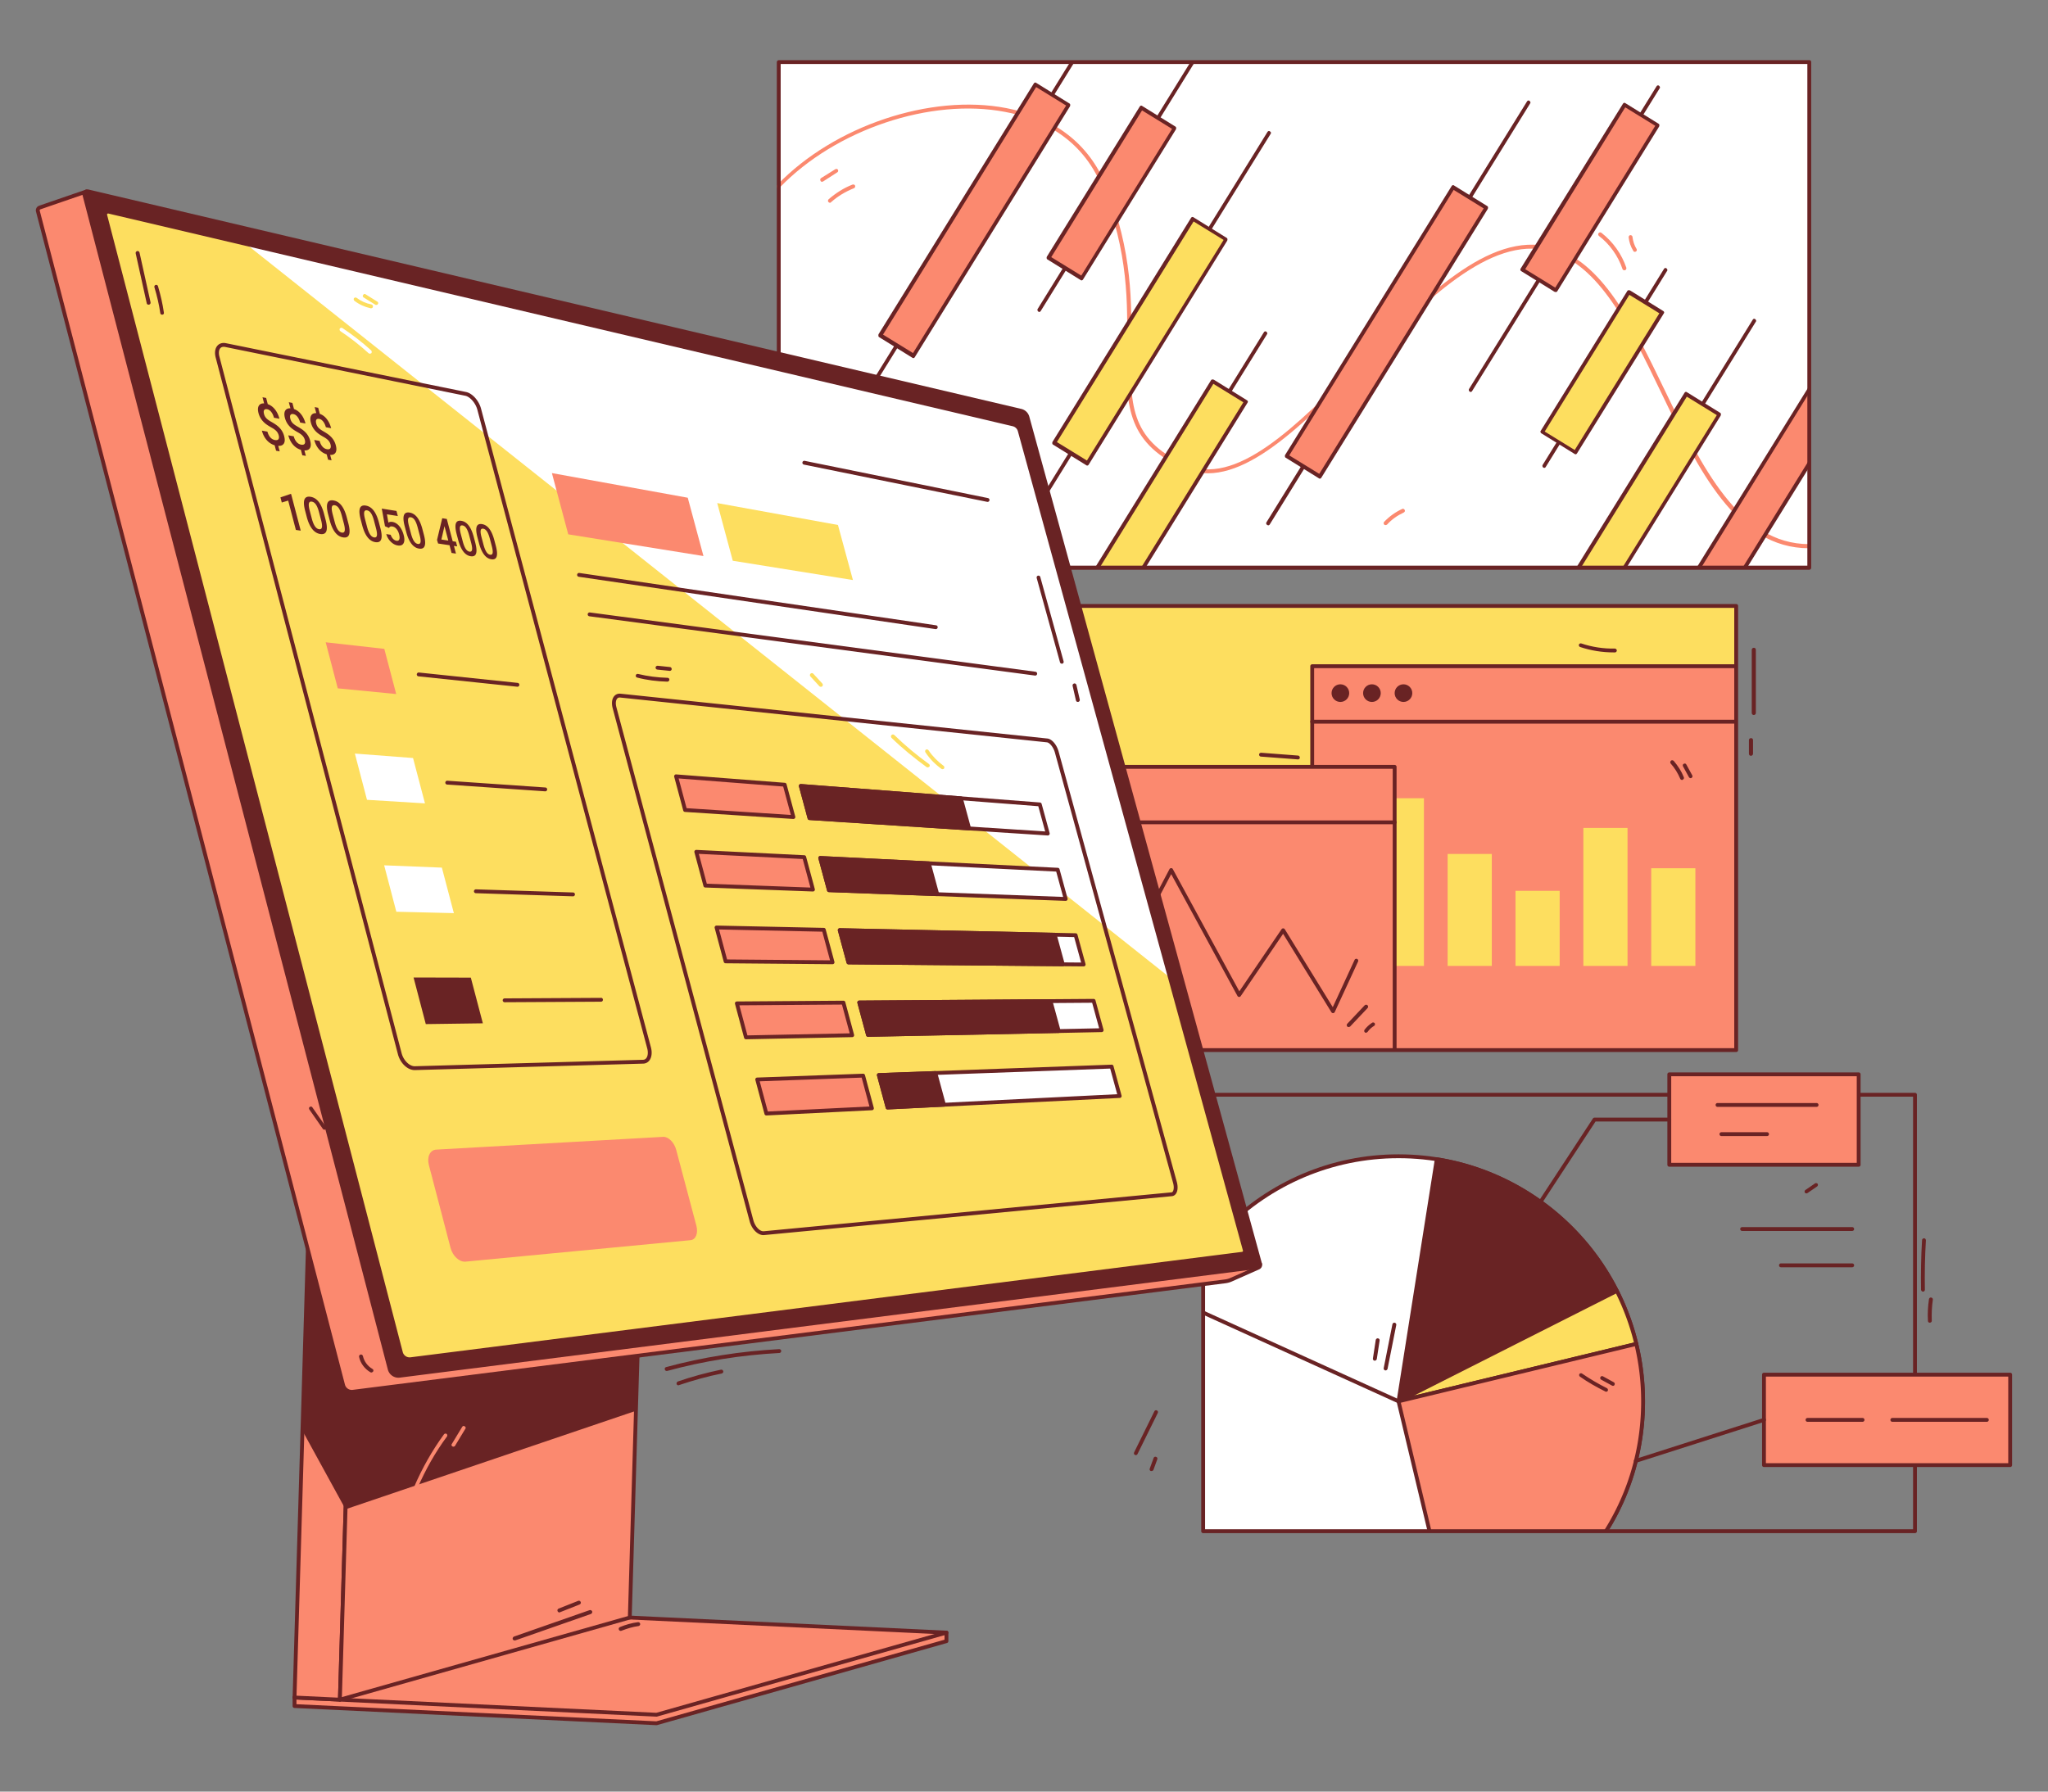 <svg xmlns="http://www.w3.org/2000/svg" viewBox="0 0 3000 2625" width="3000" height="2625"><rect x="0" y="0" width="3000" height="2625" fill="#808080" stroke="none"/><g transform="translate(1425.0 885.0) rotate(0.0 573.75 343.125) scale(3.754 3.755)"><svg width="305.691" height="182.749" viewBox="0 0 305.691 182.749"><defs xmlns:xlink="http://www.w3.org/1999/xlink"><clipPath id="b"><use xlink:href="#a"/></clipPath><path id="a" d="M6.353.75h291.525v173.305H6.353z" fill="#FDDE5F"/></defs><use xmlns:xlink="http://www.w3.org/1999/xlink" fill="#FDDE5F" xlink:href="#a"/><g clip-path="url(#b)"><path d="M132.44 24.264h197.311v188.085H132.44z" fill="#FB896F"/><g fill="#692324"><path d="M329.751 213.099H132.44a.75.75 0 0 1-.75-.75V24.264a.75.75 0 0 1 .75-.75h197.311a.75.75 0 0 1 .75.75v188.085a.75.75 0 0 1-.75.75zm-196.561-1.5h195.811V25.014H133.19z"/><path d="M329.751 46.665H132.44a.75.75 0 0 1 0-1.5h197.311a.75.75 0 0 1 0 1.5z"/><circle cx="143.434" cy="34.766" r="3.444"/><circle cx="155.743" cy="34.766" r="3.444"/><circle cx="168.052" cy="34.766" r="3.444"/></g></g><path clip-path="url(#b)" d="M176.036 141.213h-17.233V75.782h17.233zm26.482-43.692h-17.233v43.692h17.233zm26.481 14.387h-17.233v29.305h17.233zm26.481-24.542h-17.233v53.847h17.233zm26.482 15.734h-17.233v38.113h17.233z" fill="#FDDE5F"/><g clip-path="url(#b)"><path d="M-32.704 63.535h197.311V251.62H-32.704z" fill="#FB896F"/><g fill="#692324"><path d="M164.607 252.371H-32.704a.75.75 0 0 1-.75-.75V63.535a.75.75 0 0 1 .75-.75h197.311a.75.75 0 0 1 .75.75v188.086a.75.75 0 0 1-.75.75zm-196.561-1.5h195.811V64.285H-31.954z"/><path d="M164.607 85.935H-32.704a.75.75 0 0 1 0-1.5h197.311a.75.75 0 0 1 0 1.5z"/><circle cx="2.908" cy="74.037" r="3.444"/></g></g><g fill="#692324"><path clip-path="url(#b)" d="M140.561 159.629a.75.75 0 0 1-.638-.356l-18.845-30.593-16.528 24.306a.75.75 0 0 1-1.279-.064l-25.856-47.526-27.137 51.56a.751.751 0 0 1-1.198.177l-14.603-14.847-12.857 14.068a.75.75 0 0 1-1.108-1.012l13.389-14.652a.75.75 0 0 1 .54-.244c.189-.021.404.077.548.224l14.438 14.679 27.311-51.892a.751.751 0 0 1 .658-.4c.289-.044.532.148.664.392L104 151.126l16.488-24.247a.77.77 0 0 1 .637-.328c.254.006.488.14.622.356l18.719 30.389 8.509-18.436a.75.75 0 0 1 1.362.629l-9.095 19.705a.751.751 0 0 1-.636.435h-.045z"/><path d="M297.877 174.805H6.353a.75.75 0 0 1-.75-.75V.75c0-.415.335-.75.75-.75h291.525a.75.75 0 0 1 .75.75v173.306a.75.75 0 0 1-.751.749zm-290.774-1.5h290.025V1.5H7.103z"/></g></svg></g><g transform="translate(1522.5 -296.25) rotate(90 373.125 757.5) scale(3.758 3.757)"><svg width="198.6" height="403.3" viewBox="0 0 198.6 403.3"><clipPath id="c"><path d="M.8.7h197.1v401.8H.8z"/></clipPath><path d="M.8.7h197.1v401.8H.8z" fill="#fff"/><path d="M49.1 403.3c-.2 0-.4-.1-.5-.2-23-22.2-35.6-59.8-29.9-89.3 3.6-18.8 14-32.2 30.1-38.8 25.7-10.5 46.6-10.1 63.4-9.8 21.4.4 35.5.6 45.3-20.7 9.3-20.1-14.6-43.6-39.8-68.5-25.1-24.8-51.1-50.5-44.8-74.4 5.3-20.1 29.9-32 56-44.6 29.4-14.2 59.8-28.9 59.8-56.2 0-.4.3-.7.8-.7s.8.3.8.8c0 28.3-30.8 43.2-60.7 57.6-25.8 12.4-50.1 24.2-55.2 43.6-6.1 23.1 19.6 48.5 44.4 73 25.6 25.3 49.8 49.2 40.1 70.2-10.3 22.2-25.5 21.9-46.7 21.5-16.7-.3-37.4-.7-62.8 9.7-19.7 8-26.8 24.9-29.2 37.7-5.6 29.1 6.8 66.1 29.5 88 .3.3.3.8 0 1.1-.2-.1-.4 0-.6 0z" fill="#FB896F"/><g clip-path="url(#c)"><path d="M124.4 365.4c-.1 0-.3 0-.4-.1l-138-85.5c-.4-.2-.5-.7-.2-1 .2-.4.7-.5 1-.2l138 85.5c.4.2.5.7.2 1-.1.2-.3.3-.6.3z" fill="#692324"/><path d="m9.435 302.424 8-12.924 97.784 60.524-8 12.925z" fill="#FB896F"/><path d="M107.2 363.7c-.1 0-.3 0-.4-.1L9.1 303.1c-.4-.2-.5-.7-.2-1l8-12.9c.1-.2.3-.3.5-.3s.4 0 .6.1l97.8 60.5c.4.2.5.7.2 1l-8 12.9c-.1.2-.3.3-.5.3h-.3zm-96.7-61.5 96.5 59.7 7.2-11.7-96.5-59.7-7.2 11.7zm86.9-.5c-.1 0-.3 0-.4-.1L-5.1 238.4c-.4-.2-.5-.7-.2-1s.7-.5 1-.2l102.1 63.2c.4.2.5.7.2 1-.2.2-.4.3-.6.3z" fill="#692324"/><path d="m18.5 261.057 8-12.925 58.5 36.21-8 12.924z" fill="#FB896F"/><path d="M77 298.1c-.1 0-.3 0-.4-.1l-58.5-36.2c-.4-.2-.5-.7-.2-1l8-12.9c.1-.2.3-.3.5-.3s.4 0 .6.1l58.5 36.2c.4.2.5.7.2 1l-8 12.9c-.1.2-.3.3-.5.3H77zm-57.4-37.2 57.2 35.4 7.2-11.7-57.2-35.4-7.2 11.7zm156.6 42.7c-.1 0-.3 0-.4-.1L28 212c-.4-.2-.5-.7-.2-1 .2-.4.7-.5 1-.2l147.8 91.5c.4.2.5.7.2 1-.1.2-.4.3-.6.3z" fill="#692324"/><path d="m61.949 241.025 8-12.924 87.326 54.05-8 12.925z" fill="#FDDE5F"/><path d="M149.2 295.9c-.1 0-.3 0-.4-.1l-87.3-54c-.4-.2-.5-.7-.2-1l8-12.9c.1-.2.3-.3.5-.3s.4 0 .6.1l87.3 54c.4.2.5.7.2 1l-8 12.9c-.1.2-.3.3-.5.3h-.2zm-86.3-55.1 86 53.3 7.2-11.7-86-53.3zm124.5 22.8c-.1 0-.3 0-.4-.1l-80.9-50.1c-.4-.2-.5-.7-.2-1s.7-.5 1-.2l80.9 50.1c.4.2.5.7.2 1-.1.2-.3.3-.6.3z" fill="#692324"/><path d="m125.162 233.353 8-12.924 83.584 51.735-8 12.925z" fill="#FDDE5F"/><path d="M208.7 285.8c-.1 0-.3 0-.4-.1L124.8 234c-.2-.1-.3-.3-.3-.5s0-.4.1-.6l8-12.9c.2-.4.7-.5 1-.2l83.6 51.7c.4.2.5.7.2 1l-8 12.9c-.1.2-.3.3-.5.3-.1.1-.1.1-.2.1zm-82.5-52.7 82.3 50.9 7.2-11.7-82.3-50.9zm54.4-20.6c-.1 0-.3 0-.4-.1L16.1 110.8c-.4-.2-.5-.7-.2-1s.7-.5 1-.2L181 211.1c.4.2.5.7.2 1-.1.3-.4.4-.6.4z" fill="#692324"/><path d="m49.486 139.587 8-12.924 104.757 64.84-8 12.924z" fill="#FB896F"/><path d="M154.3 205.2c-.1 0-.3 0-.4-.1L49.1 140.2c-.4-.2-.5-.7-.2-1l8-12.9c.1-.2.3-.3.5-.3s.4 0 .6.1L162.8 191c.4.2.5.7.2 1l-8 12.9c-.1.2-.3.3-.5.3h-.2zM50.6 139.4l103.5 64.1 7.2-11.7-103.5-64.1-7.2 11.7zm78-5.9c-.1 0-.3 0-.4-.1l-118-73.1c-.4-.2-.5-.7-.2-1s.7-.5 1-.2l118 73.1c.4.2.5.7.2 1-.1.1-.3.3-.6.3z" fill="#692324"/><path d="m17.36 72.801 8-12.925 64.368 39.841-8 12.925z" fill="#FB896F"/><path d="M81.7 113.4c-.1 0-.3 0-.4-.1L17 73.4c-.4-.2-.5-.7-.2-1l8-12.9c.1-.2.3-.3.5-.3s.4 0 .6.1L90.1 99c.2.1.3.3.3.5s0 .4-.1.6l-8 12.9c-.1.2-.3.4-.6.4zM18.4 72.5l63.1 39 7.2-11.7-63.1-39zm139.8 32.3c-.1 0-.3 0-.4-.1L81.4 57.4c-.4-.2-.5-.7-.2-1s.7-.5 1-.2l76.4 47.3c.4.2.5.7.2 1-.1.2-.4.3-.6.3z" fill="#692324"/><path d="m90.393 71.08 8-12.925 54.59 33.788-8 12.925z" fill="#FDDE5F"/><path d="M145 105.6c-.1 0-.3 0-.4-.1L90 71.7c-.2-.1-.3-.3-.3-.5s0-.4.1-.6l8-12.9c.2-.4.7-.5 1-.2l54.5 33.8c.4.2.5.7.2 1l-8 12.9c-.1.2-.3.3-.5.3.1.1 0 .1 0 .1zM91.5 70.9l53.3 33 7.2-11.7-53.3-33-7.2 11.7zM271.4 128c-.1 0-.3 0-.4-.1L101.2 22.8c-.4-.2-.5-.7-.2-1s.7-.5 1-.2l169.8 105.1c.4.2.5.7.2 1-.1.2-.4.3-.6.3z" fill="#692324"/><path d="m130.104 48.744 8-12.925 96.084 59.472-8 12.924z" fill="#FDDE5F"/><path d="M226.2 109c-.1 0-.3 0-.4-.1l-96.1-59.5c-.4-.2-.5-.7-.2-1l8-12.9c.1-.2.3-.3.5-.3s.4 0 .6.1l96.1 59.5c.2.1.3.3.3.5s0 .4-.1.6l-8 12.9c-.2.1-.4.2-.7.2zm-95-60.5 94.8 58.7 7.2-11.7-94.8-58.7zm161.2 45.6c-.1 0-.3 0-.4-.1L154 8.5c-.4-.2-.5-.7-.2-1 .2-.4.7-.5 1-.2l138 85.5c.4.2.5.7.2 1-.1.2-.4.3-.6.3z" fill="#692324"/><path d="m121.404-3.502 8-12.924 112.324 69.524-8 12.924z" fill="#FB896F"/><path d="M233.8 66.8c-.1 0-.3 0-.4-.1L121.1-2.9c-.4-.2-.5-.7-.2-1l8-12.9c.1-.2.3-.3.5-.3s.4 0 .6.1l112.3 69.5c.4.2.5.7.2 1l-8 12.9c-.1.2-.3.3-.5.3-.1.1-.1.1-.2.1zM122.5-3.7 233.6 65l7.2-11.7-111.1-68.7-7.2 11.7zm190.9 63.9c-.1 0-.3 0-.4-.1L175-25.4c-.4-.2-.5-.7-.2-1s.7-.5 1-.2l138 85.5c.4.2.5.7.2 1-.1.2-.4.3-.6.3z" fill="#692324"/><path d="m193.32-5.878 7.999-12.925 102.801 63.63-8 12.925z" fill="#fff"/><g fill="#692324"><path d="M296.2 58.5c-.1 0-.3 0-.4-.1L192.9-5.3c-.2-.1-.3-.3-.3-.5s0-.4.1-.6l8-12.9c.2-.4.7-.5 1-.2l102.8 63.7c.4.2.5.7.2 1l-8 12.9c-.1.2-.3.3-.5.3.1.1 0 .1 0 .1zM194.4-6.2 296 56.7l7.2-11.7-101.6-62.8zm139.9 32.5c-.1 0-.3 0-.4-.1l-138-85.5c-.4-.2-.5-.7-.2-1s.7-.5 1-.2l138 85.5c.4.2.5.7.2 1-.1.1-.3.3-.6.3z"/></g></g><path d="M197.8 403.3H.8c-.4 0-.8-.3-.8-.8V.7C0 .3.3 0 .8 0h197.1c.4 0 .8.3.8.8v401.8c-.1.3-.5.7-.9.7zM1.5 401.8h195.6V1.5H1.5z" fill="#692324"/></svg></g><g transform="translate(1687.5 1571.25) rotate(0.0 630.0 421.875) scale(3.754 3.762)"><svg width="335.614" height="224.291" viewBox="0 0 335.614 224.291"><clipPath id="d"><path d="M5.582-231.516h401.779v199.04H5.582z"/></clipPath><clipPath id="e"><path d="M19.959 8.708h277.768v169.981H19.959z"/></clipPath><g clip-path="url(#d)"><path d="M122.933-165.284s257.407 57.62 263.772 59.5C373.64-81.015 343.609 9.449 322.959 51.312 252.519 34.119-31.098-44.53-31.098-44.53z" fill="#FB896F"/><path d="M322.959 52.062a.773.773 0 0 1-.178-.021c-69.646-17-351.244-95.062-354.08-95.849a.749.749 0 0 1-.263-1.313L122.47-165.874a.75.75 0 0 1 .627-.142c10.511 2.353 257.503 57.647 263.82 59.512a.75.75 0 0 1 .452 1.069c-6.081 11.528-16.091 37.974-26.689 65.974-12.2 32.231-26.028 68.762-37.048 91.104a.752.752 0 0 1-.673.419zM-29.467-44.856c21.849 6.054 284.023 78.65 352.019 95.297 10.945-22.324 24.635-58.492 36.725-90.432 10.367-27.388 20.172-53.292 26.329-65.303-17.28-4.277-251.951-56.82-262.489-59.179z" fill="#692324"/></g><g clip-path="url(#d)"><path d="M380.809 78.695-23.941-.611l132.34-142.309 288.766 47.594S382.35 18.373 380.809 78.695z" fill="#fff"/><path d="M380.81 79.445a.78.78 0 0 1-.144-.014L-24.085.125a.749.749 0 0 1-.405-1.246L107.849-143.43a.745.745 0 0 1 .671-.229l288.766 47.594a.75.75 0 0 1 .622.837c-.148 1.137-14.827 114.351-16.349 173.943a.749.749 0 0 1-.749.73zM-22.474-1.088l402.557 78.877c1.576-57.383 14.99-162.745 16.245-172.492l-287.655-47.411z" fill="#692324"/></g><g clip-path="url(#e)"><circle cx="96.189" cy="128.103" fill="#fff" r="95.439"/><g fill="#692324"><path d="M96.189 224.291C43.15 224.291 0 181.141 0 128.103s43.15-96.189 96.188-96.189 96.188 43.15 96.188 96.189-43.149 96.188-96.187 96.188zm0-190.877C43.977 33.414 1.5 75.891 1.5 128.103c0 52.211 42.477 94.688 94.688 94.688s94.688-42.477 94.688-94.688c.001-52.212-42.476-94.689-94.687-94.689z"/><path d="M181.395 85.123c-13.581-26.869-39.474-46.449-70.278-51.289l-14.928 94.269z"/><path d="M96.189 128.853a.753.753 0 0 1-.741-.867l14.928-94.269a.755.755 0 0 1 .857-.624c30.407 4.777 56.886 24.101 70.831 51.691a.75.75 0 0 1-.332 1.008l-85.206 42.98a.747.747 0 0 1-.337.081zm15.551-94.159-14.582 92.079 83.226-41.981c-13.701-26.58-39.269-45.241-68.644-50.098z"/></g><path d="m96.188 128.103 92.782-22.346a94.793 94.793 0 0 0-7.575-20.634z" fill="#FDDE5F"/><path d="M96.188 128.853a.751.751 0 0 1-.338-1.42l85.206-42.98a.749.749 0 0 1 1.007.331 95.695 95.695 0 0 1 7.636 20.797.75.75 0 0 1-.554.904l-92.782 22.346a.7.7 0 0 1-.175.022zm84.873-42.722-78.758 39.728 85.761-20.655a94.311 94.311 0 0 0-7.003-19.073z" fill="#692324"/><path d="M191.627 128.103c0-7.699-.936-15.175-2.657-22.346l-92.782 22.346 22.201 92.815c41.998-10.011 73.238-47.753 73.238-92.815z" fill="#FB896F"/><path d="M118.389 221.668a.752.752 0 0 1-.729-.576l-22.201-92.815a.75.75 0 0 1 .554-.904l92.782-22.346a.748.748 0 0 1 .905.555 96.675 96.675 0 0 1 2.677 22.521c0 22.07-7.273 42.825-21.034 60.021-13.355 16.689-32.1 28.594-52.78 33.524a.808.808 0 0 1-.174.02zm-21.297-93.012 21.851 91.355c20.068-4.956 38.238-16.592 51.228-32.825 13.546-16.927 20.706-37.357 20.706-59.083 0-7.174-.829-14.384-2.464-21.44z" fill="#692324"/></g><path clip-path="url(#e)" d="M96.188 128.853a.755.755 0 0 1-.309-.067L8.932 89.377a.751.751 0 0 1 .619-1.367l86.947 39.409a.751.751 0 0 1-.31 1.434z" fill="#692324"/><path d="M297.727 179.439H19.959a.75.75 0 0 1-.75-.75V8.708a.75.75 0 0 1 .75-.75h277.769a.75.75 0 0 1 .75.75v169.981a.751.751 0 0 1-.751.75zm-277.018-1.5h276.269V9.458H20.709z" fill="#692324"/><path d="M201.853.75h73.895v35.231h-73.895z" fill="#FB896F"/><path d="M275.748 36.731h-73.895a.75.75 0 0 1-.75-.75V.75a.75.75 0 0 1 .75-.75h73.895a.75.75 0 0 1 .75.75v35.231a.75.75 0 0 1-.75.75zm-73.144-1.5h72.395V1.5h-72.395z" fill="#692324"/><path d="M238.801 117.718h96.063v35.231h-96.063z" fill="#FB896F"/><g fill="#692324"><path d="M334.864 153.7h-96.063a.75.75 0 0 1-.75-.75v-35.231a.75.75 0 0 1 .75-.75h96.063a.75.75 0 0 1 .75.75v35.231a.75.75 0 0 1-.75.75zm-95.313-1.5h94.563v-33.731h-94.563zM151.612 51.177a.75.75 0 0 1-.626-1.162l21.062-32.061a.751.751 0 0 1 .627-.338h29.179a.75.75 0 0 1 0 1.5H173.08l-20.84 31.723a.75.75 0 0 1-.628.338z"/><path d="M188.786 152.054a.748.748 0 0 1-.228-1.464l50.015-15.97a.749.749 0 1 1 .456 1.428l-50.015 15.97a.724.724 0 0 1-.228.036zm84.436-90.301h-42.947a.75.75 0 0 1 0-1.5h42.947a.75.75 0 0 1 0 1.5zm0 14.142h-27.79a.75.75 0 0 1 0-1.5h27.79a.75.75 0 0 1 0 1.5zm-13.895-62.464h-38.653a.75.75 0 0 1 0-1.5h38.653a.75.75 0 0 1 0 1.5zM240.001 24.8H222.19a.75.75 0 0 1 0-1.5h17.811a.75.75 0 0 1 0 1.5zm37.263 111.284H255.79a.75.75 0 0 1 0-1.5h21.474a.75.75 0 0 1 0 1.5zm48.505 0h-36.884a.75.75 0 0 1 0-1.5h36.884a.75.75 0 0 1 0 1.5z"/></g></svg></g><g transform="translate(52.5 277.5) rotate(0.0 898.125 1125.0) scale(3.754 3.754)"><svg width="478.511" height="599.414" viewBox="0 0 478.511 599.414"><path d="m242.199 598.664 113.124-32.047v-3.331l-254.378 25.327v3.331z" fill="#fb896f"/><path d="M242.199 599.414h-.036l-141.253-6.72a.75.75 0 0 1-.714-.749v-3.331a.75.75 0 0 1 .676-.746L355.25 562.54a.748.748 0 0 1 .825.746v3.331c0 .335-.223.63-.545.722l-113.125 32.047a.746.746 0 0 1-.205.028zm-140.503-8.186 140.417 6.681 112.461-31.859v-1.936l-252.878 25.178z" fill="#692324"/><path d="m242.199 595.333 113.124-32.047-141.253-6.72-113.125 32.047z" fill="#fb896f"/><path d="M242.199 596.083h-.036l-141.253-6.72a.75.75 0 0 1-.168-1.471l113.125-32.047a.76.76 0 0 1 .24-.027l141.253 6.72a.749.749 0 0 1 .168 1.471l-113.125 32.047a.746.746 0 0 1-.205.028zm-136.628-8 136.542 6.496 108.585-30.762-136.542-6.496z" fill="#692324"/><path d="m118.642 589.455-17.697-.842 5.356-180.248 17.564 5.298z" fill="#fb896f"/><path d="M118.642 590.205h-.036l-17.697-.842a.75.75 0 0 1-.714-.771l5.355-180.249a.75.75 0 0 1 .966-.696l17.564 5.299a.752.752 0 0 1 .533.741l-5.223 175.792a.75.75 0 0 1-.749.728zm-16.925-2.306 16.198.771 5.184-174.454-16.077-4.85-5.305 178.534z" fill="#692324"/><path d="m231.767 557.408-113.125 32.047 5.223-175.792 112.968-26.748z" fill="#fb896f"/><path d="M118.642 590.205a.75.75 0 0 1-.75-.773l5.223-175.792a.752.752 0 0 1 .577-.708l112.967-26.748a.754.754 0 0 1 .647.149c.181.147.283.37.275.604l-5.066 170.493a.75.75 0 0 1-.545.699l-113.125 32.047a.75.75 0 0 1-.205.028zm5.956-175.945-5.175 174.194 111.611-31.618 5.021-168.966-111.456 26.39zm107.169 143.148h.01z" fill="#692324"/><path d="M234.164 476.712 120.85 515.141l-16.811-30.648 2.262-76.128 129.603 9.784z" fill="#692324"/><path d="M19.658.842S1.697 7.012 1.485 7.098a1.169 1.169 0 0 0-.696 1.38L119.89 466.685a3.507 3.507 0 0 0 3.835 2.597l340.396-43.101a8.169 8.169 0 0 0 2.294-.64l10.651-4.731a1.17 1.17 0 0 0 .653-1.378z" fill="#fb896f"/><g fill="#692324"><path d="M123.285 470.061a4.268 4.268 0 0 1-4.121-3.187L.062 8.667a1.928 1.928 0 0 1 1.141-2.264c.214-.087 13.993-4.821 18.21-6.27a.754.754 0 0 1 .75.156L478.225 418.88c.104.095.18.218.217.355a1.91 1.91 0 0 1-1.071 2.263l-10.651 4.73a8.933 8.933 0 0 1-2.503.698L123.82 470.027a4.376 4.376 0 0 1-.534.034zM19.48 1.696A8113.21 8113.21 0 0 0 1.753 7.798a.416.416 0 0 0-.238.492l119.102 458.208a2.763 2.763 0 0 0 3.015 2.042l340.396-43.101a7.44 7.44 0 0 0 2.084-.581l10.65-4.73a.421.421 0 0 0 .245-.328z"/><path d="m476.648 420.573-334.729 42.45a3.507 3.507 0 0 1-3.836-2.597L18.981 2.214A1.169 1.169 0 0 1 20.38.782l363.978 85.625a3.507 3.507 0 0 1 2.579 2.485l90.691 330.21a1.168 1.168 0 0 1-.98 1.469z"/><path d="M141.479 463.801a4.27 4.27 0 0 1-4.122-3.186L18.255 2.403c-.17-.656.01-1.338.484-1.824a1.9 1.9 0 0 1 1.812-.527L384.53 85.677a4.254 4.254 0 0 1 3.13 3.017l90.691 330.21a1.919 1.919 0 0 1-1.608 2.412l-334.729 42.45a4.376 4.376 0 0 1-.534.034zM20.108 1.5a.417.417 0 0 0-.295.127.41.41 0 0 0-.106.398L138.81 460.237a2.77 2.77 0 0 0 3.016 2.042l334.729-42.45a.41.41 0 0 0 .295-.184c.04-.059.1-.183.056-.344l-90.691-330.21a2.757 2.757 0 0 0-2.028-1.954L20.208 1.512a.454.454 0 0 0-.1-.012zm456.54 419.073h.01z"/></g><path d="m28.477 8.692 352.866 83.011a3.507 3.507 0 0 1 2.579 2.485l87.823 319.768a1.168 1.168 0 0 1-.98 1.469l-324.48 41.151a3.507 3.507 0 0 1-3.836-2.597L27.077 10.124a1.169 1.169 0 0 1 1.399-1.432z" fill="#fdde5f"/><path d="M442.548 307.65 383.922 94.189a3.507 3.507 0 0 0-2.579-2.485L81.968 21.276 442.547 307.65z" fill="#fff"/><path d="M145.843 457.355a4.27 4.27 0 0 1-4.121-3.186L26.352 10.313a1.905 1.905 0 0 1 .484-1.824 1.903 1.903 0 0 1 1.813-.527l352.866 83.011a4.252 4.252 0 0 1 3.13 3.017l87.823 319.768a1.92 1.92 0 0 1-1.608 2.412l-324.48 41.15a4.392 4.392 0 0 1-.535.034zM28.204 9.41a.413.413 0 0 0-.295.127.408.408 0 0 0-.105.398l115.371 443.856a2.765 2.765 0 0 0 3.016 2.042l324.48-41.15a.412.412 0 0 0 .295-.183c.04-.06.1-.184.056-.344L383.199 94.388a2.756 2.756 0 0 0-2.028-1.954L28.305 9.422a.462.462 0 0 0-.101-.012z" fill="#692324"/></svg></g><g transform="translate(315.0 502.5) rotate(0.0 705.0 673.125) scale(3.754 3.758)"><svg width="375.597" height="358.191" viewBox="0 0 375.597 358.191"><path d="M77.879 283.497c-2.758 0-5.605-2.692-6.521-6.192L.254 5.693C-.258 3.739.015 2.019 1.002.975c.792-.836 1.95-1.15 3.267-.882l93.674 19.024c2.445.496 5.015 3.345 5.851 6.486l66.3 249.051c.524 1.967.304 3.855-.587 5.049a3.085 3.085 0 0 1-2.423 1.27l-89.085 2.522-.12.002zM3.379 1.501c-.443 0-.92.117-1.287.505-.614.649-.759 1.886-.387 3.308l71.104 271.612c.735 2.807 3.091 5.111 5.147 5.071l89.086-2.522.021.75-.021-.75c.518-.015.943-.239 1.263-.667.61-.818.74-2.261.34-3.767l-66.3-249.052c-.679-2.548-2.831-5.022-4.701-5.402L3.97 1.563a3.017 3.017 0 0 0-.591-.063z" fill="#692324"/><path d="m185.574 349.802-87.835 8.374c-2.386.227-5.007-2.182-5.845-5.382l-8.448-32.271c-.835-3.19.446-5.885 2.851-6.02l88.56-4.982c2.04-.115 4.317 2.16 5.095 5.08l7.866 29.546c.78 2.929-.222 5.46-2.244 5.653z" fill="#fb896f"/><path d="M213.972 347.834c-2.22 0-4.536-2.313-5.369-5.429l-53.441-200.002c-.518-1.938-.298-3.654.604-4.709.61-.715 1.489-1.053 2.477-.948l166.53 17.47c1.762.185 3.656 2.379 4.404 5.103l46.118 167.8c.501 1.826.375 3.533-.337 4.565-.394.571-.941.905-1.582.966l-159.105 15.169a3.302 3.302 0 0 1-.298.014zm-56.077-209.606c-.407 0-.739.147-.99.44-.559.654-.671 1.936-.294 3.347l53.441 200.002c.663 2.483 2.527 4.457 4.075 4.31l159.105-15.169c.122-.012.306-.058.49-.325.341-.495.579-1.661.124-3.316l-46.117-167.8c-.614-2.234-2.134-3.905-3.114-4.008l-166.53-17.47a1.785 1.785 0 0 0-.191-.01zm215.409 193.676h.01z" fill="#692324"/><path d="m190.587 83.078-52.762-8.466-6.38-23.878 53.015 9.608z" fill="#fb896f"/><path d="m248.908 92.436-46.881-7.523-6.072-22.488 47.112 8.539z" fill="#fdde5f"/><path d="M281.238 111.567a.687.687 0 0 1-.11-.008l-139.189-20.4a.75.75 0 1 1 .218-1.484l139.189 20.4a.75.75 0 0 1-.108 1.492zm20.199-49.606c-.05 0-.1-.005-.15-.015l-71.495-14.52a.749.749 0 1 1 .299-1.469l71.495 14.52a.749.749 0 0 1-.149 1.485zm18.612 67.72a.851.851 0 0 1-.1-.006L146.064 106.56a.75.75 0 0 1 .197-1.487l173.885 23.115a.75.75 0 0 1-.098 1.493z" fill="#692324"/><path d="m324.94 191.275-92.981-6.032-3.384-12.528 93.247 7.194z" fill="#fff"/><path d="m324.94 192.025-.048-.001-92.98-6.032a.751.751 0 0 1-.676-.553l-3.384-12.528c-.063-.235-.009-.487.146-.674s.396-.285.635-.269l93.247 7.194a.75.75 0 0 1 .666.549l3.118 11.366a.75.75 0 0 1-.724.948zm-92.396-7.496 91.395 5.93-2.7-9.843-91.663-7.071 2.967 10.984z" fill="#692324"/><path d="m225.68 184.835-42.264-2.742-3.519-13.134 42.381 3.27z" fill="#fb896f"/><path d="m225.68 185.586-.048-.001-42.263-2.742a.75.75 0 0 1-.676-.554l-3.52-13.134a.75.75 0 0 1 .147-.673.729.729 0 0 1 .635-.269l42.381 3.27a.752.752 0 0 1 .667.552l3.402 12.606a.75.75 0 0 1-.725.945zm-41.678-4.206 40.681 2.639-2.991-11.083-40.796-3.148zm110.24 7.903-62.283-4.04-3.384-12.528 62.46 4.819z" fill="#692324"/><path d="m294.242 190.033-.048-.001-62.283-4.041a.751.751 0 0 1-.676-.553l-3.384-12.528c-.063-.235-.009-.487.146-.674s.396-.292.635-.269l62.46 4.819a.75.75 0 0 1 .666.55l3.207 11.75a.749.749 0 0 1-.724.947zm-61.699-5.504 60.698 3.938-2.791-10.226-60.875-4.696 2.967 10.984z" fill="#692324"/><path d="m331.932 216.768-92.382-3.422-3.392-12.56 92.649 4.59z" fill="#fff"/><path d="M331.932 217.518h-.028l-92.381-3.422a.75.75 0 0 1-.696-.554l-3.393-12.56a.753.753 0 0 1 .14-.667.768.768 0 0 1 .621-.278l92.649 4.589a.748.748 0 0 1 .686.551l3.125 11.393a.751.751 0 0 1-.723.948zm-91.801-4.901 90.808 3.364-2.71-9.883-91.077-4.511 2.979 11.031z" fill="#692324"/><path d="m233.311 213.115-41.999-1.556-3.529-13.169 42.118 2.086z" fill="#fb896f"/><path d="M233.312 213.865h-.028l-41.999-1.556a.75.75 0 0 1-.697-.555l-3.529-13.169c-.062-.232-.009-.479.141-.666s.384-.282.621-.278l42.118 2.086a.75.75 0 0 1 .687.554l3.411 12.639a.75.75 0 0 1-.724.945zm-41.418-3.035 40.429 1.498-3.003-11.129-40.545-2.008 3.12 11.64zm89.911 4.081-42.255-1.565-3.392-12.56 42.375 2.099z" fill="#692324"/><path d="M281.805 215.661h-.028l-42.254-1.565a.75.75 0 0 1-.696-.554l-3.393-12.56a.753.753 0 0 1 .14-.667.768.768 0 0 1 .621-.278l42.375 2.099a.75.75 0 0 1 .687.552l3.271 12.026a.749.749 0 0 1-.723.947zm-41.674-3.044 40.683 1.507-2.861-10.517-40.802-2.021 2.979 11.031z" fill="#692324"/><path d="m338.94 242.32-91.778-.799-3.402-12.592 92.048 1.972z" fill="#fff"/><path d="M338.94 243.07h-.006l-91.778-.798a.75.75 0 0 1-.718-.554l-3.401-12.592c-.062-.229-.012-.472.134-.658s.367-.294.606-.288l92.048 1.972c.332.007.62.231.707.552l3.132 11.419a.747.747 0 0 1-.723.948zm-91.203-2.293 90.217.785-2.721-9.922-90.487-1.938 2.992 11.076z" fill="#692324"/><path d="m240.962 241.467-41.733-.363-3.538-13.204 41.852.896z" fill="#fb896f"/><path d="M240.962 242.217h-.006l-41.733-.363a.75.75 0 0 1-.718-.556l-3.539-13.205a.752.752 0 0 1 .74-.944l41.852.896a.75.75 0 0 1 .708.555l3.419 12.671a.749.749 0 0 1-.724.946zm-41.156-1.858 40.175.35-3.016-11.175-40.292-.863 3.132 11.688zm131 1.89-83.644-.728-3.402-12.592 83.89 1.797z" fill="#692324"/><path d="M330.806 242.999h-.006l-83.645-.728a.75.75 0 0 1-.718-.554l-3.401-12.592c-.062-.229-.012-.472.134-.658s.367-.294.606-.288l83.89 1.797a.75.75 0 0 1 .707.552l3.156 11.523a.748.748 0 0 1-.723.948zm-83.069-2.223 82.083.714-2.747-10.026-82.329-1.763 2.992 11.076z" fill="#692324"/><path d="m345.965 267.931-91.173 1.838-3.41-12.625 91.444-.658z" fill="#fff"/><path d="M254.792 270.519a.75.75 0 0 1-.724-.554l-3.41-12.624a.747.747 0 0 1 .127-.649.746.746 0 0 1 .592-.296l91.444-.659h.005a.75.75 0 0 1 .723.552l3.139 11.445a.748.748 0 0 1-.708.948l-91.173 1.837zm-2.433-12.631 3.004 11.119 89.624-1.806-2.732-9.961z" fill="#692324"/><path d="m248.633 269.893-41.465.835-3.548-13.24 41.585-.299z" fill="#fb896f"/><path d="M207.168 271.479a.752.752 0 0 1-.725-.556l-3.548-13.24a.75.75 0 0 1 .719-.944l41.585-.299h.005a.75.75 0 0 1 .724.555l3.428 12.704a.753.753 0 0 1-.709.946l-41.465.836h-.015zm-2.573-13.247 3.145 11.735 39.918-.805-3.027-11.219-40.037.289zm124.613 10.037-74.416 1.5-3.41-12.625 74.636-.537z" fill="#692324"/><path d="M254.792 270.519a.75.75 0 0 1-.724-.554l-3.41-12.624a.748.748 0 0 1 .719-.945l74.636-.538a.758.758 0 0 1 .729.552l3.19 11.662a.749.749 0 0 1-.708.948l-74.416 1.5h-.015zm-2.433-12.631 3.004 11.119 72.867-1.468-2.784-10.178z" fill="#692324"/><path d="m353.006 293.602-90.564 4.486-3.419-12.656 90.836-3.302z" fill="#fff"/><path d="M262.442 298.839a.75.75 0 0 1-.724-.554l-3.419-12.657a.749.749 0 0 1 .697-.945l90.836-3.302c.37-.027.658.216.751.551l3.146 11.472a.748.748 0 0 1-.686.947l-90.563 4.486h-.038zm-2.448-12.691 3.015 11.163 89.026-4.41-2.742-9.999z" fill="#692324"/><path d="m256.324 298.391-41.197 2.041-3.557-13.275 41.317-1.502z" fill="#fb896f"/><g fill="#692324"><path d="M215.127 301.182a.75.75 0 0 1-.724-.556l-3.558-13.276a.75.75 0 0 1 .698-.944l41.317-1.501a.746.746 0 0 1 .751.554l3.437 12.736a.75.75 0 0 1-.687.945l-41.196 2.041h-.038zm-2.589-13.311 3.157 11.782 39.662-1.965-3.04-11.262-39.78 1.446zm71.885 9.128-21.981 1.089-3.419-12.656 22.046-.802z"/><path d="M262.442 298.839a.75.75 0 0 1-.724-.554l-3.419-12.657a.749.749 0 0 1 .697-.945l22.045-.801a.744.744 0 0 1 .751.553l3.354 12.369a.75.75 0 0 1-.687.945l-21.98 1.089h-.038zm-2.448-12.691 3.015 11.163 20.446-1.013-2.954-10.895-20.507.746zM33.436 73.178l-1.892-.279-3.002-11.442-2.498.752-.524-1.999 3.93-1.338.241.038zm9.698-4.271c.533 2.026.634 3.509.304 4.449-.331.941-1.113 1.321-2.345 1.139-1.214-.179-2.263-.818-3.145-1.918s-1.593-2.643-2.128-4.626l-.644-2.453c-.535-2.037-.632-3.517-.29-4.439s1.134-1.281 2.377-1.083c1.231.196 2.277.835 3.139 1.918.862 1.082 1.559 2.608 2.092 4.576l.641 2.438zm-2.56-2.919c-.348-1.324-.748-2.318-1.198-2.979-.45-.663-.988-1.043-1.617-1.142-.613-.097-.988.124-1.123.665s-.047 1.432.263 2.673l.842 3.207c.347 1.323.753 2.33 1.218 3.022s1.01 1.084 1.638 1.177c.602.09.966-.143 1.097-.698s.036-1.467-.283-2.738l-.838-3.187zm11.425 4.271c.53 2.011.633 3.483.311 4.417-.324.935-1.093 1.313-2.306 1.134-1.196-.176-2.231-.81-3.102-1.901s-1.575-2.622-2.107-4.59l-.64-2.434c-.532-2.022-.631-3.492-.297-4.407s1.113-1.274 2.338-1.079c1.213.193 2.244.827 3.095 1.9.852 1.074 1.541 2.587 2.071 4.541l.637 2.42zm-2.528-2.896c-.346-1.315-.742-2.3-1.187-2.957s-.976-1.034-1.595-1.132c-.604-.095-.973.125-1.104.662s-.043 1.422.266 2.654l.837 3.183c.345 1.313.747 2.312 1.206 2.999s.997 1.075 1.616 1.167c.593.088.951-.143 1.078-.695s.032-1.457-.285-2.718l-.833-3.164zm15.047 4.804c.525 1.99.631 3.447.319 4.372-.314.926-1.064 1.301-2.252 1.126-1.171-.173-2.185-.798-3.041-1.877s-1.55-2.593-2.077-4.54l-.635-2.409c-.527-2.001-.629-3.455-.305-4.362s1.085-1.263 2.284-1.072c1.187.189 2.199.814 3.035 1.876.837 1.061 1.517 2.558 2.042 4.492l.632 2.394zm-2.483-2.862c-.343-1.301-.734-2.276-1.171-2.925-.438-.65-.958-1.022-1.564-1.117-.591-.093-.951.125-1.078.657s-.037 1.408.269 2.626l.83 3.149c.342 1.299.739 2.287 1.191 2.967s.979 1.062 1.585 1.153c.58.086.93-.144 1.052-.689s.026-1.442-.289-2.69l-.826-3.13zm4.279 2.145-1.255-6.868 5.74.913.523 1.98-4.249-.669.575 3.249c.399-.29.909-.386 1.53-.29 1.015.158 1.916.699 2.7 1.622.782.923 1.36 2.092 1.734 3.507.369 1.397.353 2.462-.051 3.196-.403.736-1.149 1.024-2.238.864-.976-.144-1.882-.622-2.717-1.435s-1.435-1.814-1.8-2.999l1.73.261c.245.68.566 1.222.965 1.624.397.402.84.639 1.329.712.547.082.906-.107 1.078-.565.171-.458.142-1.123-.088-1.991-.221-.838-.565-1.527-1.03-2.066-.466-.54-.995-.855-1.586-.946-.323-.05-.583-.037-.779.039s-.385.254-.565.536l-1.548-.674zm15.179 3.306c.519 1.962.629 3.398.33 4.311-.3.914-1.027 1.285-2.18 1.115-1.137-.168-2.124-.782-2.96-1.844-.837-1.063-1.516-2.554-2.037-4.472l-.627-2.374c-.521-1.972-.627-3.406-.317-4.301s1.046-1.248 2.211-1.063c1.153.183 2.137.798 2.954 1.843s1.484 2.52 2.003 4.425l.624 2.36zm-2.423-2.817c-.339-1.282-.723-2.243-1.15-2.881-.428-.64-.935-1.005-1.523-1.098-.574-.091-.922.126-1.043.65s-.029 1.388.274 2.589l.821 3.104c.338 1.28.728 2.254 1.169 2.923s.955 1.045 1.543 1.133c.563.084.902-.144 1.018-.682s.018-1.422-.293-2.652l-.816-3.085zm13.663 5.368 1.275.193.479 1.807-1.274-.191.797 3.007-1.713-.253-.798-3.012-4.462-.67-.416-1.388 2.034-8.466 1.774.282 2.304 8.69zm-4.414-.67 2.699.41-1.497-5.648-.049.277-1.153 4.962zm13.21 1.174c.512 1.928.626 3.34.343 4.238-.284.899-.983 1.267-2.097 1.103-1.098-.162-2.053-.763-2.865-1.805s-1.476-2.507-1.99-4.392l-.619-2.332c-.514-1.937-.624-3.347-.33-4.229s1.002-1.23 2.126-1.051c1.113.177 2.066.779 2.859 1.804.794 1.025 1.446 2.474 1.957 4.346l.616 2.319zm-2.353-2.764c-.334-1.26-.71-2.203-1.126-2.83-.416-.628-.907-.986-1.475-1.076-.554-.087-.889.126-1.002.642s-.02 1.365.279 2.546l.809 3.05c.334 1.258.715 2.214 1.144 2.871s.927 1.025 1.495 1.11c.544.081.869-.144.978-.674s.01-1.399-.297-2.607zm10.371 3.986c.509 1.914.624 3.316.348 4.209-.278.894-.966 1.259-2.064 1.097-1.082-.16-2.025-.756-2.828-1.79s-1.461-2.488-1.971-4.36l-.615-2.316c-.511-1.924-.623-3.324-.335-4.2s.985-1.223 2.092-1.047c1.097.175 2.038.771 2.822 1.788.785 1.017 1.431 2.455 1.939 4.315l.612 2.302zm-2.325-2.742c-.332-1.251-.705-2.188-1.116-2.81-.412-.623-.896-.978-1.456-1.067-.546-.086-.875.126-.986.639s-.017 1.356.281 2.528l.804 3.028c.332 1.249.709 2.199 1.134 2.85s.916 1.017 1.476 1.101c.536.08.856-.144.962-.67s.006-1.389-.299-2.589zM24.844 36.008c-.163-.621-.457-1.162-.882-1.625s-1.052-.923-1.881-1.381c-.831-.46-1.492-.867-1.978-1.219-1.624-1.166-2.673-2.648-3.145-4.446-.319-1.217-.281-2.162.114-2.835s1.087-.986 2.076-.939l-.627-2.391 1.421.268.633 2.41c1.075.374 2.011 1.06 2.805 2.058.793.996 1.377 2.208 1.753 3.636l-2.138-.391c-.242-.92-.598-1.675-1.07-2.265-.474-.591-.996-.94-1.57-1.046-.568-.105-.963.003-1.183.324-.221.322-.238.837-.052 1.547a3.66 3.66 0 0 0 .879 1.619c.417.442 1.051.903 1.897 1.384.846.48 1.523.906 2.03 1.276s.956.769 1.35 1.198c.392.428.731.901 1.018 1.418.288.517.517 1.103.689 1.76.324 1.232.282 2.177-.124 2.837-.408.66-1.138.965-2.192.915l.562 2.14-1.408-.243-.559-2.132c-1.214-.365-2.252-1.043-3.116-2.034-.863-.992-1.487-2.215-1.869-3.669l2.167.386c.242.924.618 1.672 1.127 2.244.508.571 1.105.917 1.791 1.037.673.118 1.132.007 1.377-.333s.281-.842.106-1.507zm10.199 1.81a3.765 3.765 0 0 0-.872-1.611c-.419-.458-1.036-.914-1.853-1.367-.817-.455-1.468-.858-1.947-1.207-1.599-1.154-2.634-2.623-3.102-4.405-.317-1.207-.282-2.145.104-2.813s1.065-.98 2.037-.935l-.623-2.371 1.397.264.628 2.39c1.058.37 1.979 1.048 2.762 2.037.783.987 1.36 2.188 1.732 3.605l-2.102-.384c-.24-.912-.592-1.661-1.058-2.246-.467-.586-.982-.931-1.546-1.035-.559-.103-.946.004-1.161.323-.217.32-.232.831-.047 1.535.166.631.455 1.166.868 1.605.411.437 1.035.894 1.868 1.37s1.499.896 1.999 1.262c.499.366.941.762 1.33 1.186.387.424.721.892 1.004 1.405a7.5 7.5 0 0 1 .682 1.745c.321 1.222.284 2.16-.114 2.815-.399.656-1.115.959-2.151.911l.558 2.122-1.384-.238-.556-2.114c-1.194-.36-2.216-1.031-3.068-2.013-.851-.982-1.468-2.195-1.846-3.637l2.131.379c.241.916.612 1.657 1.114 2.224.5.565 1.089.908 1.763 1.026.662.116 1.112.005 1.353-.333.239-.337.274-.835.1-1.495zm10.026 1.779A3.76 3.76 0 0 0 44.208 38c-.413-.454-1.021-.905-1.825-1.354-.805-.45-1.445-.848-1.917-1.194-1.575-1.142-2.596-2.598-3.061-4.366-.315-1.197-.283-2.127.094-2.791s1.044-.974 2-.931l-.619-2.351 1.374.259.624 2.37c1.041.365 1.948 1.037 2.72 2.017.772.978 1.342 2.169 1.713 3.574l-2.067-.378c-.238-.905-.587-1.647-1.046-2.226-.461-.58-.967-.922-1.522-1.024-.55-.102-.93.006-1.141.322-.212.317-.226.825-.042 1.523.165.626.45 1.156.858 1.591.406.433 1.019.885 1.84 1.356s1.476.887 1.968 1.249c.491.363.927.754 1.31 1.175.381.42.711.884.991 1.392.281.508.505 1.084.675 1.73.319 1.212.285 2.142-.104 2.793-.39.651-1.094.953-2.112.907l.554 2.105-1.361-.235-.552-2.096c-1.174-.356-2.181-1.02-3.021-1.992-.839-.973-1.448-2.175-1.825-3.605l2.095.373c.239.908.606 1.643 1.101 2.205.493.56 1.072.899 1.735 1.016.651.114 1.093.004 1.328-.332.234-.335.267-.829.094-1.483z"/></g><path d="m70.69 136.88-22.801-2.224-4.711-17.954 22.874 2.567z" fill="#fb896f"/><path d="m81.918 179.508-22.625-1.389-4.73-18.026 22.698 1.736zm11.272 42.794-22.448-.548-4.748-18.097 22.521.897z" fill="#fff"/><path d="m104.505 265.262-22.269.3-4.767-18.169 22.343.052zm13.492-131.235a.697.697 0 0 1-.079-.004l-38.522-4.042a.75.75 0 0 1-.668-.824.764.764 0 0 1 .824-.668l38.522 4.042a.75.75 0 0 1-.077 1.496zm10.831 40.783c-.018 0-.035 0-.053-.002l-38.221-2.635c-.413-.028-.725-.386-.696-.8s.391-.731.8-.696l38.221 2.635a.749.749 0 0 1-.051 1.498zm10.871 40.935h-.024l-37.917-1.219a.75.75 0 0 1-.726-.773c.014-.414.397-.734.773-.726l37.917 1.219a.75.75 0 0 1-.023 1.499zm-26.698 41.295a.75.75 0 0 1-.004-1.5l37.61-.208c.43-.041.752.331.754.746s-.332.752-.746.754l-37.61.208z" fill="#692324"/></svg></g><g transform="translate(198.75 247.5) rotate(0.0 1316.25 1078.125) scale(3.757 3.76)"><svg width="700.7" height="573.4" viewBox="0 0 700.7 573.4"><path d="M109.3 514.6c-.1 0-.2 0-.3-.1-.4-.2-.6-.6-.4-1 3.1-7.2 7-14.1 11.6-20.4.2-.3.7-.4 1-.2.3.2.4.7.2 1-4.6 6.2-8.4 13-11.5 20.1 0 .5-.3.6-.6.6zm14.6-16.7c-.1 0-.3 0-.4-.1-.4-.2-.5-.7-.2-1l4-6.6c.2-.4.7-.5 1-.2.4.2.5.7.2 1l-4 6.6c-.1.2-.4.3-.6.3z" style="fill:#fb896f"/><path d="M5 52.9c-.3 0-.7-.2-.7-.6L0 32.9c-.1-.4.2-.8.6-.9.4-.1.8.2.9.6L5.8 52c.1.4-.2.8-.6.9H5zm5.3 3.9c-.4 0-.7-.3-.7-.6-.5-3.4-1.3-6.8-2.3-10.1-.1-.4.1-.8.5-.9.4-.1.8.1.9.5 1 3.4 1.8 6.8 2.3 10.3.1.4-.2.8-.6.8h-.1zm350.8 136c-.3 0-.6-.2-.7-.5l-9.1-32.9c-.1-.4.1-.8.5-.9.4-.1.8.1.9.5l9.1 32.9c.1.4-.1.8-.5.9h-.2zm6.2 14.9c-.3 0-.6-.2-.7-.6l-1.3-5.7c-.1-.4.2-.8.6-.9.4-.1.8.2.9.6l1.3 5.7c.1.4-.2.8-.6.9-.1-.1-.2 0-.2 0zM73.6 374.4c-.2 0-.5-.1-.6-.3l-5.3-7.6c-.2-.3-.2-.8.2-1 .3-.2.8-.2 1 .2l5.3 7.6c.2.3.2.8-.2 1-.1 0-.2.1-.4.1zM91.9 469c-.1 0-.3 0-.4-.1-2.2-1.3-3.9-3.5-4.4-6-.1-.4.2-.8.6-.9.4-.1.8.2.9.6.5 2.1 1.8 3.9 3.7 5 .4.2.5.7.3 1-.2.2-.4.4-.7.4zm115.4-269.2c-4-.1-8-.6-11.8-1.6-.4-.1-.6-.5-.5-.9s.5-.6.9-.5c3.7.9 7.6 1.4 11.5 1.5.4 0 .7.3.7.8-.1.4-.4.7-.8.7zm1-4.2c-.1 0-.1 0 0 0l-4.9-.5c-.4 0-.7-.4-.7-.8s.4-.7.8-.7l4.8.5c.4 0 .7.4.7.8s-.4.7-.7.7z" style="fill:#692324"/><path d="M267.1 201.8c-.2 0-.4-.1-.5-.2l-3.5-3.8c-.3-.3-.3-.8 0-1.1.3-.3.8-.3 1.1 0l3.5 3.8c.3.3.3.8 0 1.1-.2.2-.4.2-.6.2zm41.7 31.4c-.2 0-.3 0-.4-.1-4.8-3.5-9.5-7.3-13.7-11.4-.3-.3-.3-.8 0-1.1.3-.3.8-.3 1.1 0 4.2 4.1 8.8 7.9 13.5 11.3.3.2.4.7.2 1-.2.2-.5.3-.7.3zm5.8.7c-.1 0-.3 0-.4-.1-2.5-1.8-4.6-3.9-6.3-6.5-.2-.3-.1-.8.2-1 .3-.2.8-.1 1 .2 1.6 2.4 3.6 4.4 5.9 6.1.3.2.4.7.2 1-.1.2-.3.3-.6.3zM91.8 54.3h-.2c-2.3-.5-4.5-1.5-6.3-2.9-.3-.2-.4-.7-.2-1 .2-.3.7-.4 1-.2 1.7 1.3 3.7 2.2 5.8 2.6.4.1.7.5.6.9 0 .4-.4.6-.7.6zm2-1.3c-.1 0-.3 0-.4-.1l-4.5-2.8c-.4-.2-.5-.7-.2-1 .2-.4.7-.5 1-.2l4.5 2.8c.4.2.5.7.2 1-.1.2-.3.3-.6.3z" style="fill:#fdde5f"/><path d="M91.3 72c-.2 0-.4-.1-.5-.2-3.4-3.1-7.1-6-11-8.6-.3-.2-.4-.7-.2-1 .2-.3.7-.4 1-.2 3.9 2.6 7.7 5.5 11.2 8.7.3.3.3.8.1 1.1-.2.1-.4.2-.6.2z" style="fill:#fff"/><path d="M147.7 573.4c-.3 0-.6-.2-.7-.5-.1-.4.1-.8.5-1l29.5-10.3c.4-.1.8.1 1 .5.1.4-.1.8-.5 1L148 573.4h-.3zm17.5-10.9c-.3 0-.6-.2-.7-.5-.2-.4 0-.8.4-1l7.6-3c.4-.2.8 0 1 .4.2.4 0 .8-.4 1l-7.6 3c-.1.1-.2.1-.3.1zm23.9 7.2c-.3 0-.6-.2-.7-.5-.2-.4 0-.8.4-1 2.2-.9 4.6-1.6 7-1.9.4-.1.8.2.9.6.1.4-.2.8-.6.9-2.3.3-4.5 1-6.6 1.8-.2.1-.3.1-.4.1zm298.2-101.5h-.1c-.4-.1-.7-.5-.6-.9l3.4-17.1c.1-.4.5-.7.9-.6.4.1.7.5.6.9l-3.4 17.1c-.1.3-.4.6-.8.6zm-4.2-3.8h-.1c-.4-.1-.7-.4-.6-.9l1.1-7.2c.1-.4.5-.7.9-.6.4.1.7.4.6.9l-1.1 7.2c-.1.3-.4.6-.8.6zm90.2 12.1c-.1 0-.2 0-.3-.1-3.4-1.7-6.8-3.6-9.9-5.8-.3-.2-.4-.7-.2-1 .2-.3.7-.4 1-.2 3.1 2.1 6.3 4 9.7 5.7.4.2.5.6.4 1-.1.2-.4.4-.7.4zm2.7-2.3c-.1 0-.2 0-.4-.1l-4.2-2.3c-.4-.2-.5-.7-.3-1 .2-.4.7-.5 1-.3l4.2 2.3c.4.2.5.7.3 1-.1.3-.3.4-.6.4zm75.4-75c-.2 0-.5-.1-.6-.3-.2-.3-.1-.8.2-1l3.8-2.6c.3-.2.8-.1 1 .2.2.3.1.8-.2 1l-3.8 2.6c-.1.1-.2.1-.4.1zm45.5 38.3c-.4 0-.7-.3-.8-.7-.1-6.4 0-13 .4-19.4 0-.4.4-.7.8-.7s.7.4.7.8c-.4 6.4-.5 12.9-.4 19.3 0 .3-.3.7-.7.7zm2.6 12.1c-.4 0-.7-.3-.7-.7-.2-2.8 0-5.7.4-8.5.1-.4.4-.7.9-.6.4.1.7.4.6.9-.4 2.7-.5 5.4-.4 8.2 0 .3-.3.7-.8.7.1 0 0 0 0 0zm-96.6-211.5c-.3 0-.6-.2-.7-.5-.9-2.1-2.1-4.1-3.7-5.9-.3-.3-.2-.8.1-1.1.3-.3.8-.2 1.1.1 1.6 1.9 3 4 3.9 6.3.2.4 0 .8-.4 1-.1.1-.2.1-.3.1zm3.4-.7c-.3 0-.5-.1-.7-.4l-2.3-4.2c-.2-.4-.1-.8.3-1 .4-.2.8-.1 1 .3l2.3 4.2c.2.4.1.8-.3 1 0 .1-.2.1-.3.1zm-30.1-49c-4.4 0-8.8-.7-13-2.1-.4-.1-.6-.6-.5-.9.1-.4.6-.6.9-.5 4.2 1.4 8.6 2.1 13.1 2 .4 0 .7.3.8.7 0 .4-.3.8-.7.8h-.6zm-123 41.7-14.5-1.1c-.4 0-.7-.4-.7-.8s.4-.7.8-.7l14.4 1.1c.4 0 .7.4.7.8s-.3.7-.7.7zm19.7 104.3c-.2 0-.4-.1-.5-.2-.3-.3-.3-.8 0-1.1l6.8-7.2c.3-.3.8-.3 1.1 0 .3.3.3.8 0 1.1l-6.8 7.2c-.2.1-.4.2-.6.2zm6.8 2.2c-.2 0-.3 0-.4-.1-.3-.2-.4-.7-.2-1 .8-1.1 1.8-2 3-2.8.3-.2.8-.1 1 .2.2.4.1.8-.2 1-1 .6-1.9 1.4-2.6 2.4-.2.2-.4.3-.6.3zm151.2-123.8c-.4 0-.8-.3-.8-.8v-24.6c0-.4.3-.8.8-.8s.8.3.8.8V212c0 .4-.3.8-.8.8zm-1.1 15.9c-.4 0-.8-.3-.8-.8v-5.3c0-.4.3-.8.8-.8s.8.3.8.8v5.3c0 .4-.4.8-.8.8z" style="fill:#692324"/><path d="M580.4 39.5c-.3 0-.6-.2-.7-.5-1.7-5.1-5-9.7-9.2-12.9-.3-.3-.4-.7-.1-1.1.3-.3.7-.4 1.1-.1 4.5 3.5 7.9 8.3 9.7 13.6.1.4-.1.8-.5 1-.1-.1-.2 0-.3 0zm4.1-7.2c-.3 0-.5-.1-.6-.4-1-1.6-1.6-3.4-1.8-5.3 0-.4.3-.8.7-.8.4 0 .8.3.8.7.2 1.6.7 3.3 1.6 4.7.2.4.1.8-.3 1-.1.1-.2.1-.4.1zM267.6 5c-.3 0-.5-.1-.6-.4-.2-.4-.1-.8.2-1l5.6-3.5c.4-.2.8-.1 1 .2.2.4.1.8-.2 1L268 4.9c-.1.1-.3.1-.4.1zm3.1 8.2c-.2 0-.4-.1-.6-.3-.3-.3-.2-.8.1-1.1 2.8-2.4 5.9-4.4 9.3-5.7.4-.1.8 0 1 .4.1.4 0 .8-.4 1-3.3 1.3-6.3 3.1-8.9 5.4-.2.2-.3.3-.5.3zm216.6 125.6c-.2 0-.4-.1-.5-.2-.3-.3-.3-.8 0-1.1 2-2.1 4.4-3.8 7-5 .4-.2.8 0 1 .4.2.4 0 .8-.4 1-2.4 1.1-4.7 2.7-6.5 4.7-.2.1-.4.2-.6.2z" style="fill:#fb896f"/><path d="M207 468.4c-.3 0-.6-.2-.7-.6-.1-.4.1-.8.5-.9 14.4-3.9 29.2-6.2 44.1-7 .4 0 .8.3.8.7 0 .4-.3.8-.7.8-14.8.8-29.5 3.1-43.8 7h-.2zm4.6 5.6c-.3 0-.6-.2-.7-.5-.1-.4.1-.8.5-1 5.5-1.9 11.1-3.4 16.8-4.6.4-.1.8.2.9.6.1.4-.2.8-.6.9-5.6 1.1-11.2 2.7-16.6 4.5-.2.1-.2.1-.3.1zm178.3 27.2c-.1 0-.2 0-.3-.1-.4-.2-.5-.6-.3-1l7.9-16c.2-.4.6-.5 1-.3s.5.6.3 1l-7.9 16c-.2.3-.4.4-.7.4zm6.2 6.2h-.3c-.4-.1-.6-.6-.4-1l1.5-4.1c.1-.4.6-.6 1-.4.4.1.6.6.4 1l-1.5 4.1c-.1.2-.4.4-.7.4z" style="fill:#692324"/></svg></g></svg>